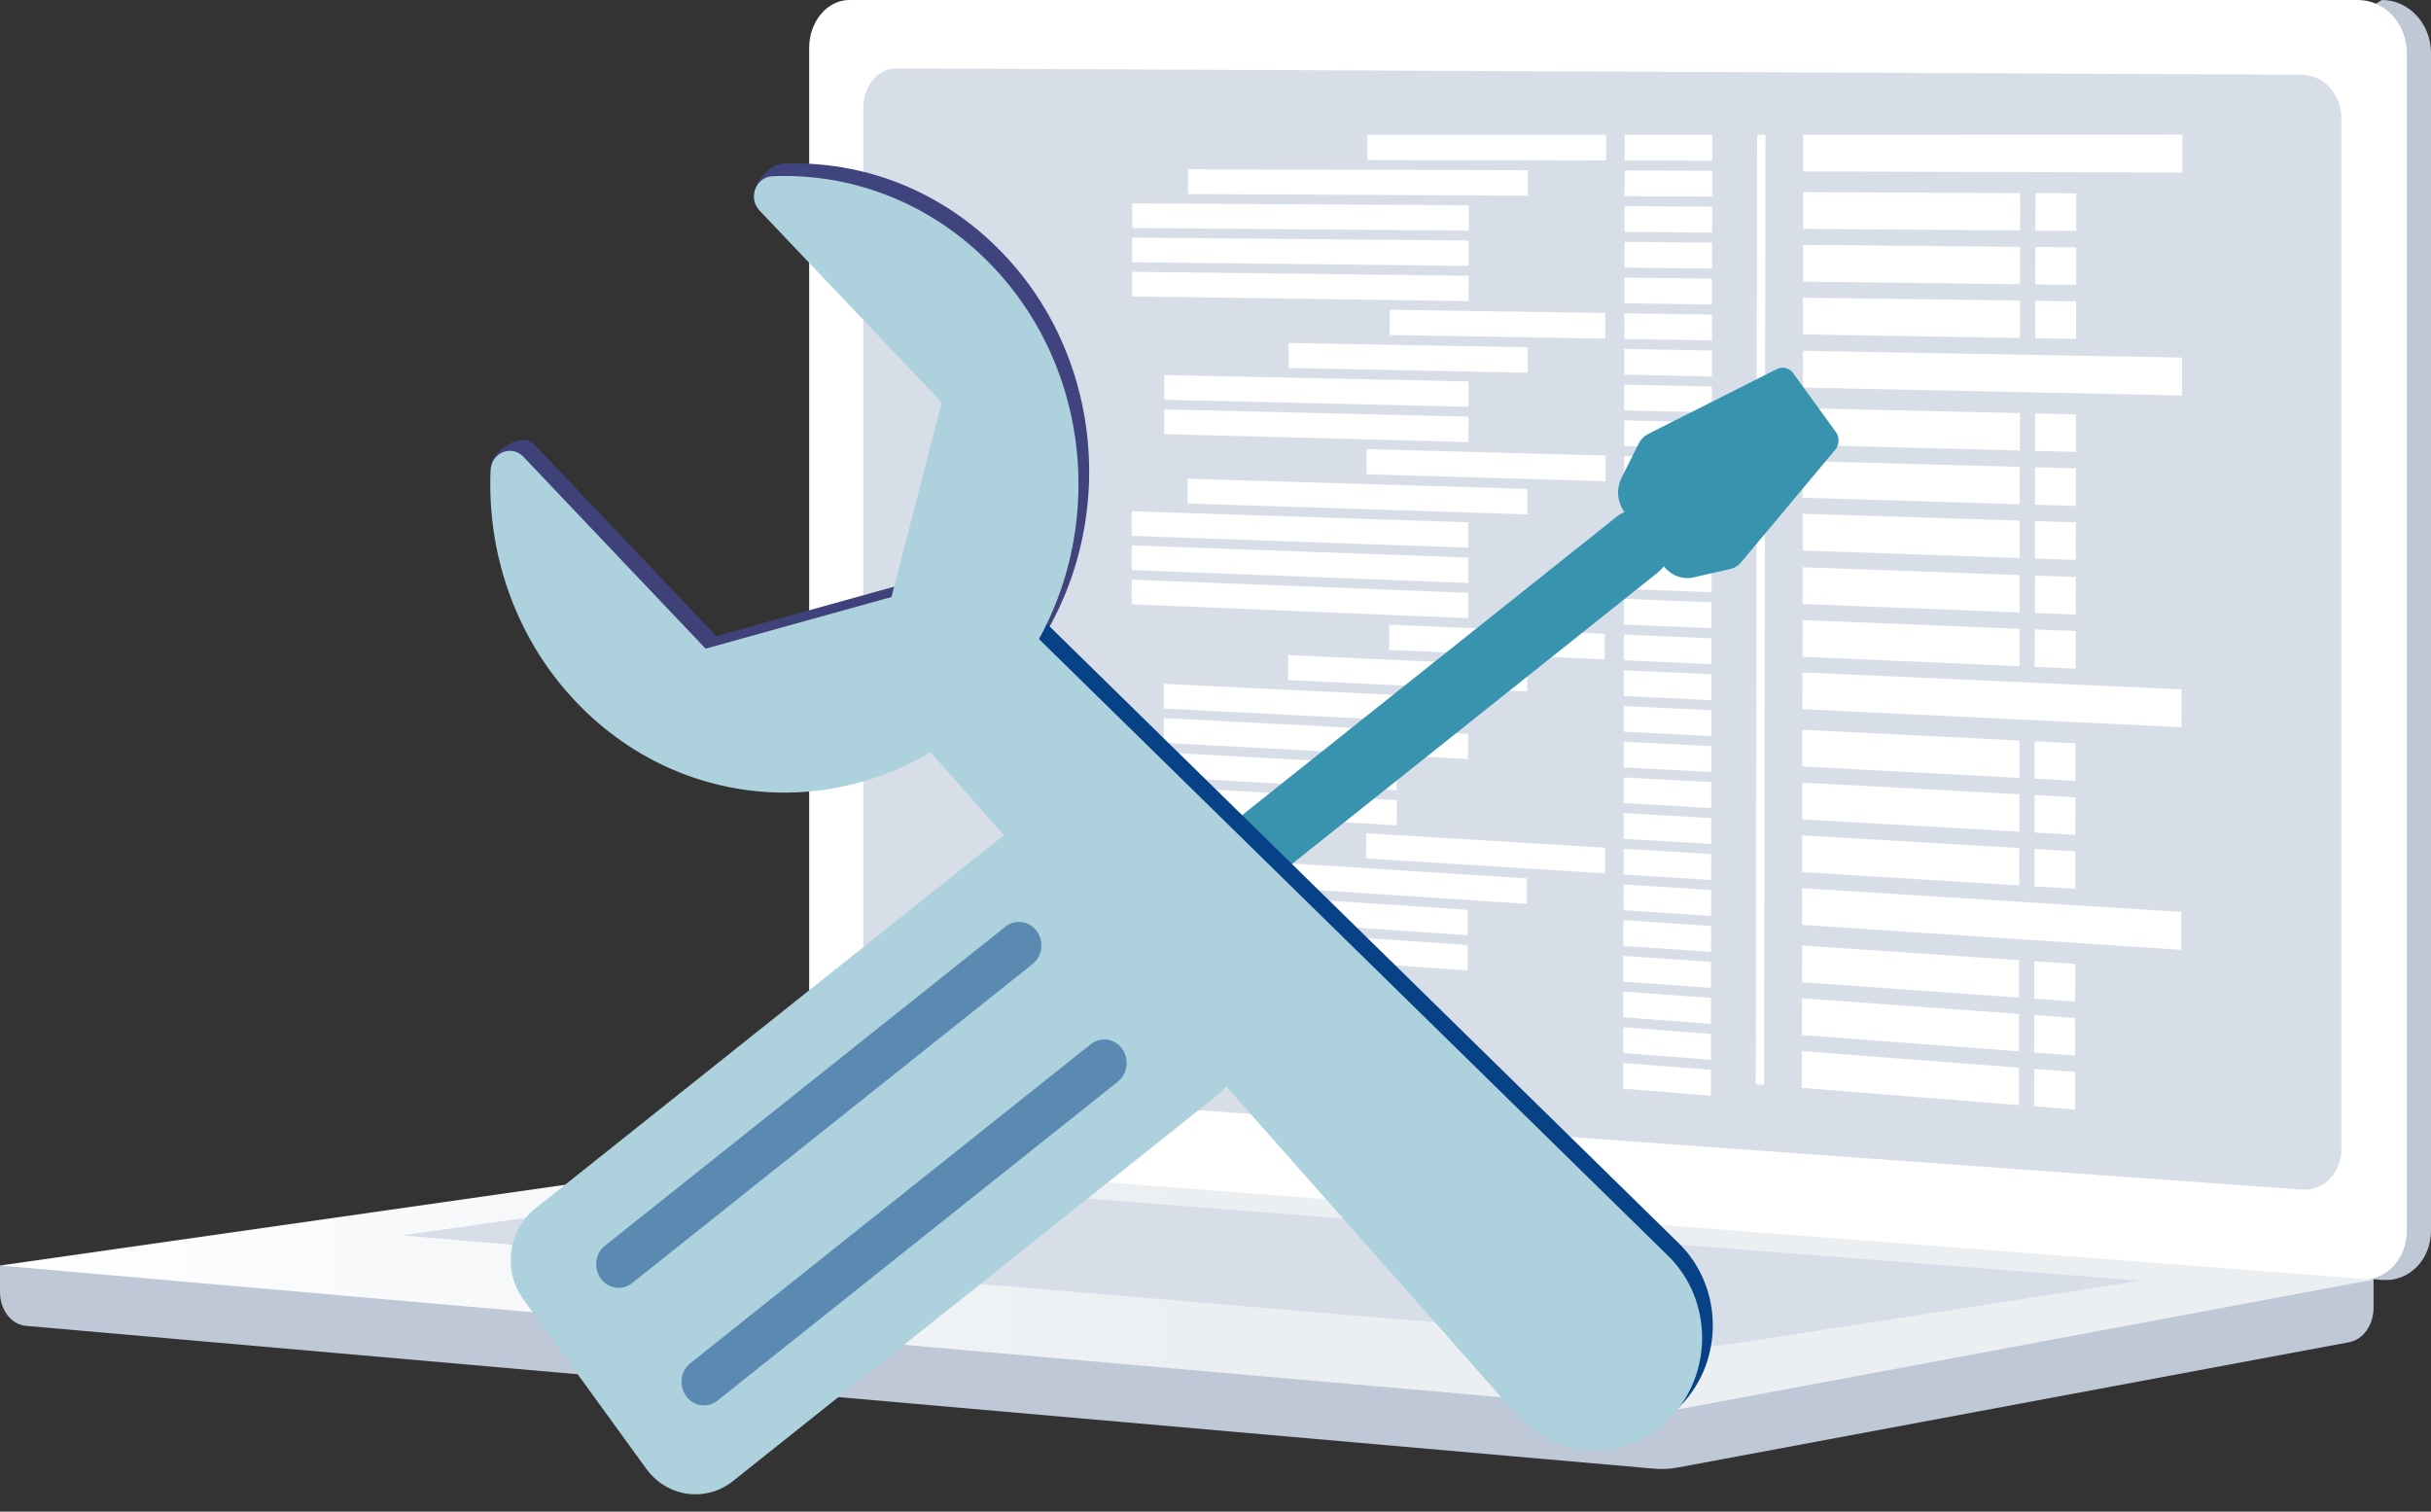 <svg width="119" height="74" viewBox="0 0 119 74" fill="none" xmlns="http://www.w3.org/2000/svg">
<rect x="0" y="0" width="119" height="74" fill="#333333" stroke="none"/>
<path d="M-0.001 61.952L116.188 60.899V64.014C116.188 64.859 115.681 65.578 114.994 65.706L82.14 71.838C81.75 71.911 81.355 71.931 80.961 71.896L1.262 64.904C0.551 64.841 -0 64.121 -0 63.252L-0.001 61.952Z" fill="#BFC8D6"/>
<path d="M42.757 56.96L116.604 62.657C117.926 62.759 119 61.676 119 60.237V2.605C119 1.166 117.926 0 116.604 0L113.992 1.578L42.757 0C41.669 0 40.788 1.054 40.788 2.355V54.454C40.788 55.754 41.669 56.876 42.757 56.96Z" fill="#BFC8D6"/>
<path d="M41.578 56.96L115.424 62.657C116.746 62.759 117.82 61.676 117.82 60.237V2.605C117.82 1.166 116.746 0 115.424 0H41.578C40.489 0 39.609 1.054 39.609 2.355V54.454C39.609 55.754 40.489 56.876 41.578 56.96Z" fill="white"/>
<path d="M43.883 53.287L112.664 58.236C113.739 58.313 114.613 57.424 114.613 56.249V5.792C114.613 4.617 113.739 3.661 112.664 3.656L43.883 3.346C42.985 3.342 42.259 4.205 42.259 5.275V51.233C42.259 52.303 42.985 53.222 43.883 53.287Z" fill="#D8DEE8"/>
<path d="M88.267 8.393L106.829 8.444L106.832 6.589L88.27 6.595L88.267 8.393Z" fill="white"/>
<path d="M79.526 7.856L83.814 7.864L83.816 6.597L79.528 6.598L79.526 7.856Z" fill="white"/>
<path d="M79.526 9.604L83.814 9.624L83.816 8.357L79.528 8.346L79.526 9.604Z" fill="white"/>
<path d="M58.155 9.499L74.791 9.58L74.793 8.333L58.157 8.288L58.155 9.499Z" fill="white"/>
<path d="M55.426 11.161L71.897 11.291L71.898 10.05L55.428 9.956L55.426 11.161Z" fill="white"/>
<path d="M55.423 12.837L71.893 13.017L71.894 11.776L55.424 11.632L55.423 12.837Z" fill="white"/>
<path d="M55.419 14.511L71.889 14.741L71.891 13.5L55.42 13.306L55.419 14.511Z" fill="white"/>
<path d="M79.523 11.352L83.811 11.386L83.812 10.118L79.525 10.094L79.523 11.352Z" fill="white"/>
<path d="M79.519 13.099L83.807 13.146L83.809 11.878L79.521 11.841L79.519 13.099Z" fill="white"/>
<path d="M79.515 14.847L83.803 14.907L83.805 13.639L79.517 13.589L79.515 14.847Z" fill="white"/>
<path d="M79.515 16.594L83.803 16.667L83.805 15.399L79.517 15.336L79.515 16.594Z" fill="white"/>
<path d="M68.026 16.399L78.58 16.578L78.582 15.322L68.028 15.166L68.026 16.399Z" fill="white"/>
<path d="M79.511 18.342L83.799 18.428L83.801 17.16L79.513 17.084L79.511 18.342Z" fill="white"/>
<path d="M79.507 20.09L83.795 20.189L83.797 18.922L79.509 18.832L79.507 20.09Z" fill="white"/>
<path d="M79.507 21.838L83.795 21.95L83.797 20.683L79.509 20.58L79.507 21.838Z" fill="white"/>
<path d="M63.078 18.013L74.779 18.247L74.781 17L63.079 16.791L63.078 18.013Z" fill="white"/>
<path d="M56.993 19.57L71.881 19.913L71.883 18.672L56.995 18.361L56.993 19.57Z" fill="white"/>
<path d="M56.989 21.251L71.877 21.639L71.879 20.398L56.991 20.042L56.989 21.251Z" fill="white"/>
<path d="M79.503 23.585L83.791 23.71L83.793 22.443L79.505 22.327L79.503 23.585Z" fill="white"/>
<path d="M79.499 25.332L83.787 25.47L83.789 24.203L79.501 24.074L79.499 25.332Z" fill="white"/>
<path d="M79.499 27.08L83.787 27.231L83.789 25.964L79.501 25.822L79.499 27.08Z" fill="white"/>
<path d="M79.496 28.828L83.783 28.992L83.785 27.725L79.497 27.57L79.496 28.828Z" fill="white"/>
<path d="M79.492 30.576L83.779 30.753L83.781 29.486L79.493 29.318L79.492 30.576Z" fill="white"/>
<path d="M79.488 32.324L83.775 32.514L83.777 31.247L79.49 31.066L79.488 32.324Z" fill="white"/>
<path d="M79.488 34.072L83.775 34.275L83.777 33.008L79.49 32.815L79.488 34.072Z" fill="white"/>
<path d="M79.488 35.82L83.775 36.036L83.777 34.769L79.49 34.562L79.488 35.82Z" fill="white"/>
<path d="M79.484 37.566L83.772 37.795L83.773 36.528L79.486 36.309L79.484 37.566Z" fill="white"/>
<path d="M79.48 39.315L83.768 39.556L83.769 38.289L79.482 38.057L79.48 39.315Z" fill="white"/>
<path d="M79.476 41.062L83.764 41.316L83.766 40.049L79.478 39.804L79.476 41.062Z" fill="white"/>
<path d="M79.476 42.81L83.764 43.077L83.766 41.81L79.478 41.552L79.476 42.81Z" fill="white"/>
<path d="M79.472 44.557L83.76 44.837L83.762 43.57L79.474 43.299L79.472 44.557Z" fill="white"/>
<path d="M79.468 46.305L83.756 46.598L83.758 45.331L79.47 45.047L79.468 46.305Z" fill="white"/>
<path d="M79.464 48.052L83.752 48.358L83.754 47.091L79.466 46.794L79.464 48.052Z" fill="white"/>
<path d="M79.464 49.801L83.752 50.12L83.754 48.853L79.466 48.543L79.464 49.801Z" fill="white"/>
<path d="M79.461 51.548L83.748 51.881L83.75 50.613L79.462 50.29L79.461 51.548Z" fill="white"/>
<path d="M79.461 53.294L83.748 53.64L83.75 52.373L79.462 52.036L79.461 53.294Z" fill="white"/>
<path d="M66.925 7.833L78.619 7.854L78.621 6.599L66.926 6.603L66.925 7.833Z" fill="white"/>
<path d="M58.106 43.158L74.74 44.248L74.742 43L58.108 41.947L58.106 43.158Z" fill="white"/>
<path d="M55.377 44.654L71.846 45.782L71.848 44.541L55.379 43.448L55.377 44.654Z" fill="white"/>
<path d="M55.373 46.328L71.842 47.507L71.844 46.265L55.375 45.123L55.373 46.328Z" fill="white"/>
<path d="M48.272 47.474L64.315 48.67L64.316 47.445L48.274 46.284L48.272 47.474Z" fill="white"/>
<path d="M48.269 49.126L64.311 50.371L64.312 49.146L48.27 47.937L48.269 49.126Z" fill="white"/>
<path d="M48.269 50.78L64.311 52.073L64.312 50.848L48.27 49.59L48.269 50.78Z" fill="white"/>
<path d="M66.875 42.023L78.569 42.754L78.57 41.498L66.877 40.793L66.875 42.023Z" fill="white"/>
<path d="M58.133 24.647L74.768 25.181L74.769 23.934L58.134 23.436L58.133 24.647Z" fill="white"/>
<path d="M55.4 26.233L71.869 26.812L71.871 25.571L55.401 25.027L55.4 26.233Z" fill="white"/>
<path d="M55.4 27.907L71.869 28.537L71.871 27.295L55.401 26.702L55.4 27.907Z" fill="white"/>
<path d="M55.4 29.583L71.869 30.262L71.871 29.021L55.402 28.378L55.4 29.583Z" fill="white"/>
<path d="M67.999 31.814L78.553 32.281L78.555 31.025L68.001 30.581L67.999 31.814Z" fill="white"/>
<path d="M63.051 33.293L74.752 33.847L74.754 32.599L63.052 32.071L63.051 33.293Z" fill="white"/>
<path d="M56.97 34.686L71.858 35.435L71.859 34.194L56.972 33.477L56.97 34.686Z" fill="white"/>
<path d="M56.97 36.365L71.858 37.159L71.859 35.918L56.972 35.156L56.97 36.365Z" fill="white"/>
<path d="M53.665 37.858L68.373 38.687L68.375 37.453L53.667 36.656L53.665 37.858Z" fill="white"/>
<path d="M53.665 39.529L68.373 40.403L68.375 39.169L53.667 38.327L53.665 39.529Z" fill="white"/>
<path d="M66.902 23.218L78.596 23.558L78.598 22.302L66.903 21.987L66.902 23.218Z" fill="white"/>
<path d="M88.263 11.203L98.888 11.283L98.891 9.453L88.266 9.405L88.263 11.203Z" fill="white"/>
<path d="M101.634 11.303L99.633 11.288L99.636 9.455L101.637 9.464L101.634 11.303Z" fill="white"/>
<path d="M88.26 13.787L98.884 13.914L98.887 12.084L88.262 11.989L88.26 13.787Z" fill="white"/>
<path d="M101.63 13.947L99.629 13.923L99.632 12.09L101.633 12.108L101.63 13.947Z" fill="white"/>
<path d="M88.256 16.372L98.88 16.546L98.883 14.715L88.258 14.574L88.256 16.372Z" fill="white"/>
<path d="M101.626 16.59L99.625 16.557L99.628 14.725L101.629 14.751L101.626 16.59Z" fill="white"/>
<path d="M88.229 34.716L106.79 35.601L106.793 33.746L88.232 32.918L88.229 34.716Z" fill="white"/>
<path d="M88.225 37.523L98.849 38.081L98.852 36.251L88.228 35.726L88.225 37.523Z" fill="white"/>
<path d="M101.595 38.226L99.594 38.121L99.597 36.288L101.598 36.387L101.595 38.226Z" fill="white"/>
<path d="M88.221 40.109L98.845 40.714L98.848 38.883L88.224 38.312L88.221 40.109Z" fill="white"/>
<path d="M101.591 40.869L99.59 40.756L99.593 38.923L101.594 39.031L101.591 40.869Z" fill="white"/>
<path d="M88.217 42.693L98.841 43.345L98.844 41.514L88.22 40.895L88.217 42.693Z" fill="white"/>
<path d="M101.587 43.514L99.586 43.391L99.589 41.559L101.59 41.675L101.587 43.514Z" fill="white"/>
<path d="M88.252 18.973L106.814 19.359L106.816 17.504L88.255 17.175L88.252 18.973Z" fill="white"/>
<path d="M88.248 21.782L98.872 22.054L98.875 20.224L88.251 19.984L88.248 21.782Z" fill="white"/>
<path d="M101.618 22.123L99.617 22.072L99.62 20.239L101.621 20.284L101.618 22.123Z" fill="white"/>
<path d="M88.244 24.366L98.868 24.685L98.871 22.855L88.247 22.568L88.244 24.366Z" fill="white"/>
<path d="M101.615 24.767L99.614 24.707L99.616 22.874L101.617 22.928L101.615 24.767Z" fill="white"/>
<path d="M88.237 29.568L98.861 29.982L98.863 28.151L88.239 27.77L88.237 29.568Z" fill="white"/>
<path d="M101.611 30.088L99.61 30.01L99.612 28.178L101.613 28.249L101.611 30.088Z" fill="white"/>
<path d="M88.233 32.152L98.857 32.612L98.859 30.782L88.235 30.355L88.233 32.152Z" fill="white"/>
<path d="M101.603 32.732L99.602 32.645L99.605 30.812L101.605 30.893L101.603 32.732Z" fill="white"/>
<path d="M88.24 26.95L98.865 27.316L98.867 25.485L88.243 25.152L88.24 26.95Z" fill="white"/>
<path d="M101.611 27.41L99.61 27.341L99.612 25.509L101.613 25.572L101.611 27.41Z" fill="white"/>
<path d="M88.21 45.277L106.771 46.497L106.773 44.642L88.213 43.48L88.21 45.277Z" fill="white"/>
<path d="M88.21 48.085L98.833 48.834L98.836 47.004L88.212 46.287L88.21 48.085Z" fill="white"/>
<path d="M101.579 49.029L99.578 48.887L99.581 47.055L101.582 47.19L101.579 49.029Z" fill="white"/>
<path d="M88.206 50.671L98.829 51.467L98.832 49.637L88.209 48.873L88.206 50.671Z" fill="white"/>
<path d="M101.575 51.673L99.575 51.523L99.577 49.69L101.578 49.834L101.575 51.673Z" fill="white"/>
<path d="M88.202 53.255L98.825 54.098L98.828 52.267L88.205 51.457L88.202 53.255Z" fill="white"/>
<path d="M101.575 54.316L99.575 54.157L99.577 52.324L101.578 52.477L101.575 54.316Z" fill="white"/>
<path d="M85.945 53.084L86.353 53.116L86.422 6.596L86.013 6.596L85.945 53.084Z" fill="white"/>
<path d="M75.893 1.577C75.893 2.113 76.273 2.548 76.743 2.55C77.212 2.551 77.594 2.118 77.594 1.581C77.594 1.044 77.212 0.609 76.743 0.608C76.273 0.608 75.893 1.042 75.893 1.577Z" fill="white"/>
<path d="M38.1 56.645L116.188 62.642L82.14 68.997C81.75 69.07 81.355 69.089 80.961 69.055L-0.001 61.952L36.858 56.685C37.27 56.627 37.686 56.613 38.1 56.645Z" fill="url(#paint0_linear_4121_10349)"/>
<path d="M104.793 62.693L39.783 57.626L19.663 60.477L84.113 65.894L104.793 62.693Z" fill="#D8DEE8"/>
<path d="M56.84 47.396C56.176 47.925 55.228 47.79 54.724 47.094L54.559 46.867C54.054 46.171 54.183 45.178 54.847 44.649L79.153 25.284C79.817 24.755 80.765 24.89 81.269 25.586L81.434 25.813C81.939 26.509 81.81 27.502 81.146 28.031L56.84 47.396Z" fill="#3793AE"/>
<path d="M59.837 51.147C59.173 51.676 58.225 51.54 57.721 50.844L51.958 42.9C51.453 42.204 51.582 41.211 52.246 40.682L53.336 39.813C54 39.284 54.948 39.419 55.452 40.115L61.215 48.06C61.72 48.756 61.591 49.749 60.927 50.278L59.837 51.147Z" fill="#82A9FF"/>
<path d="M59.515 53.674L35.871 72.511C35.309 72.959 34.641 73.165 33.985 73.151C33.093 73.134 32.214 72.7 31.633 71.899L25.616 63.604C24.607 62.213 24.866 60.226 26.193 59.168L49.837 40.331C50.806 39.558 52.083 39.492 53.091 40.058C53.463 40.265 53.803 40.556 54.074 40.931L60.091 49.225C61.1 50.617 60.842 52.616 59.515 53.674Z" fill="#ADD2DD"/>
<g opacity="0.5">
<path d="M30.947 62.809C30.465 63.194 29.776 63.096 29.409 62.59C29.042 62.084 29.136 61.362 29.619 60.978L49.215 45.365C49.697 44.981 50.386 45.079 50.753 45.585C51.12 46.091 51.026 46.812 50.543 47.197L30.947 62.809Z" fill="#074287"/>
<path d="M35.123 68.564C34.64 68.949 33.952 68.85 33.585 68.345C33.218 67.839 33.312 67.117 33.794 66.733L53.391 51.12C53.873 50.736 54.562 50.834 54.928 51.34C55.295 51.846 55.202 52.567 54.719 52.952L35.123 68.564Z" fill="#074287"/>
</g>
<path d="M85.231 27.525L89.839 22.012C90.044 21.767 90.054 21.405 89.865 21.145L89.133 20.136L88.524 19.296L87.782 18.273C87.593 18.013 87.258 17.926 86.977 18.068L80.675 21.247C80.479 21.346 80.319 21.507 80.217 21.709L79.377 23.395C79.097 23.945 79.173 24.597 79.533 25.093L80.161 25.959L80.77 26.799L81.388 27.65C81.748 28.147 82.327 28.398 82.908 28.263L84.695 27.855C84.908 27.806 85.088 27.697 85.231 27.525Z" fill="#3793AE"/>
<path d="M35.063 31.14L44.162 28.61L46.622 19.087L37.06 10.084C36.482 9.475 37.517 8.047 38.336 8.013C42.33 7.842 46.379 9.404 49.367 12.698C54.748 18.628 54.613 28.039 49.072 33.805C43.432 39.673 34.321 39.645 28.715 33.739C25.752 30.618 23.857 26.932 24.034 22.855C24.071 21.995 25.567 21.137 26.146 21.747L35.063 31.14Z" fill="url(#paint1_linear_4121_10349)"/>
<path d="M49.066 28.398L82.227 60.91C84.355 63.047 84.387 66.601 82.297 68.78C80.209 70.958 76.819 70.907 74.79 68.668L43.915 33.769L49.066 28.398Z" fill="#074287"/>
<path d="M34.54 31.754L43.639 29.225L46.099 19.701L37.182 10.309C36.604 9.7 36.993 8.662 37.813 8.627C41.807 8.456 45.855 10.019 48.843 13.312C54.224 19.242 54.089 28.654 48.548 34.419C42.909 40.287 33.798 40.259 28.191 34.353C25.228 31.232 23.837 27.094 24.015 23.017C24.052 22.157 25.044 21.752 25.623 22.362L34.54 31.754Z" fill="#ADD2DD"/>
<path d="M48.542 29.013L81.704 61.525C83.831 63.662 83.863 67.216 81.774 69.394C79.685 71.572 76.296 71.521 74.267 69.282L43.392 34.383L48.542 29.013Z" fill="#ADD2DD"/>
<defs>
<linearGradient id="paint0_linear_4121_10349" x1="116.188" y1="62.849" x2="-0.001" y2="62.849" gradientUnits="userSpaceOnUse">
<stop offset="0.494" stop-color="#EBEFF2"/>
<stop offset="1" stop-color="white"/>
</linearGradient>
<linearGradient id="paint1_linear_4121_10349" x1="43.983" y1="15.602" x2="10.72" y2="68.991" gradientUnits="userSpaceOnUse">
<stop stop-color="#40447E"/>
<stop offset="0.996" stop-color="#3C3B6B"/>
</linearGradient>
</defs>
</svg>
